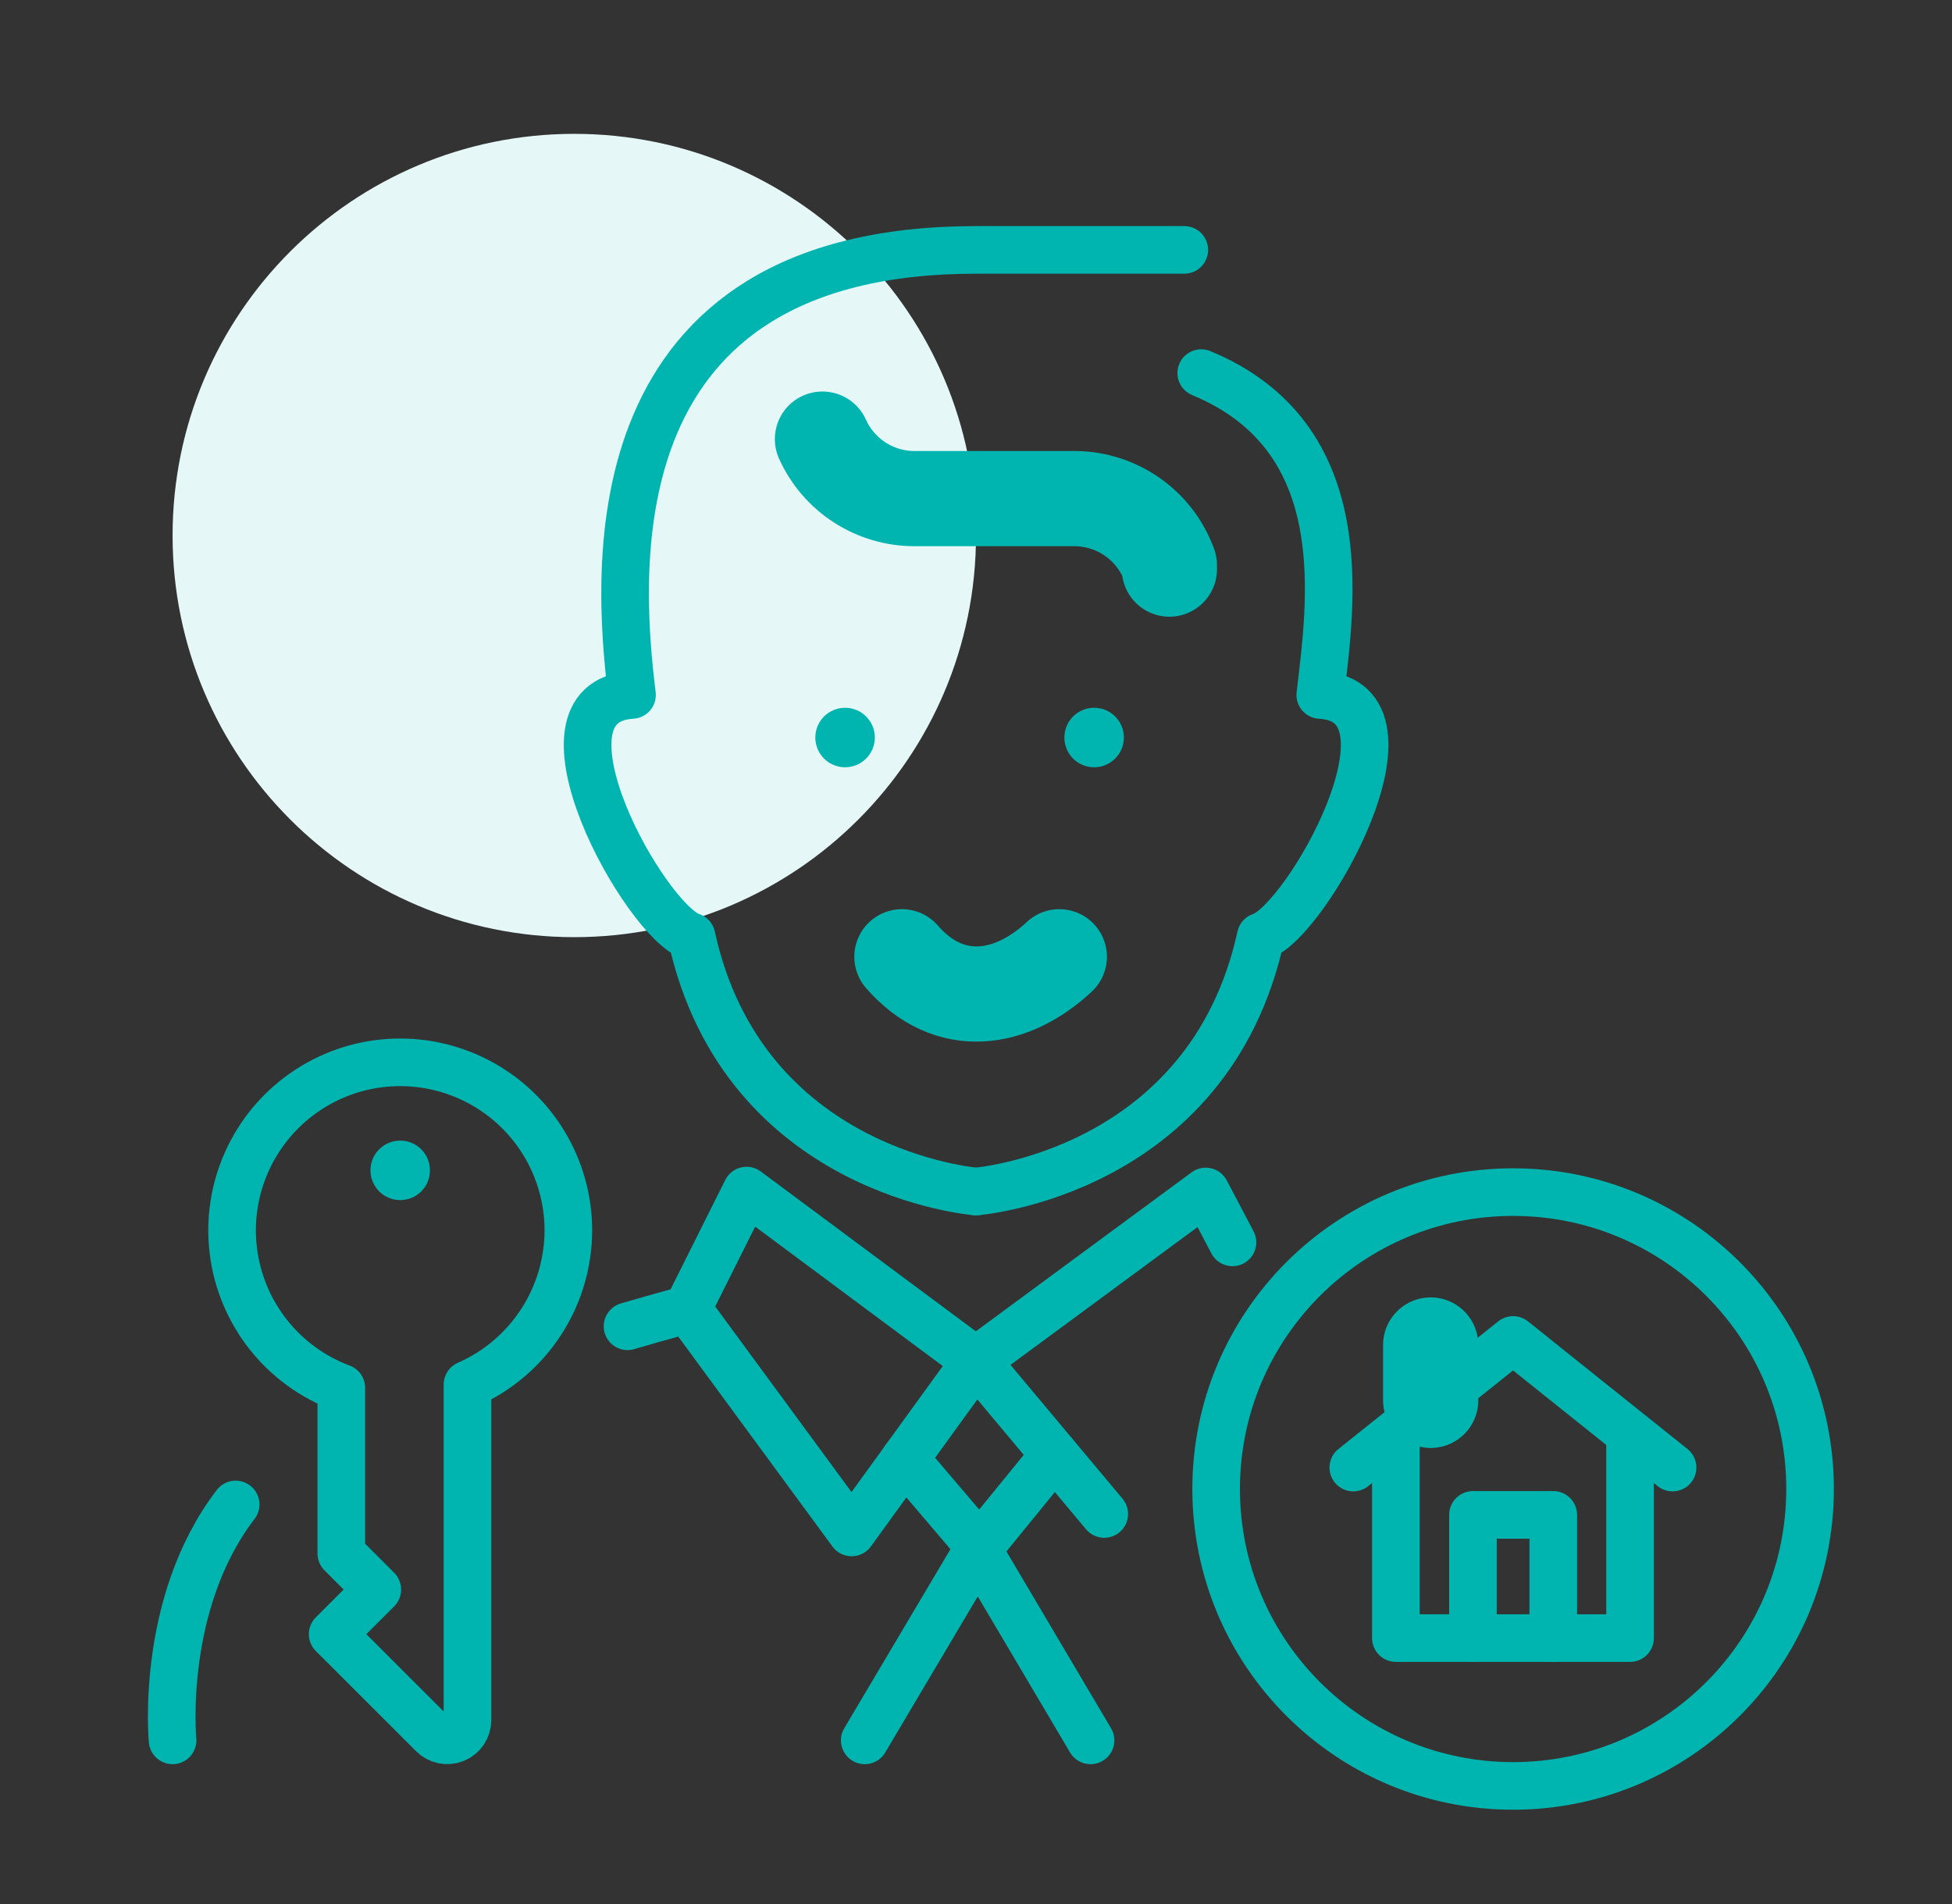 <svg width="41" height="40" viewBox="0 0 41 40" fill="none" xmlns="http://www.w3.org/2000/svg">
<rect x="0" y="0" width="41" height="40" fill="#333333" stroke="none"/>
<path d="M31.781 37.519C35.226 37.519 38.019 34.726 38.019 31.281C38.019 27.836 35.226 25.044 31.781 25.044C28.337 25.044 25.544 27.836 25.544 31.281C25.544 34.726 28.337 37.519 31.781 37.519Z" stroke="#00B5B0" stroke-linecap="round" stroke-linejoin="round"/>
<path d="M28.425 30.831L31.781 28.15L35.131 30.831" stroke="#00B5B0" stroke-linecap="round" stroke-linejoin="round"/>
<path d="M30.938 34.413V31.825H32.625V34.413" stroke="#00B5B0" stroke-linecap="round" stroke-linejoin="round"/>
<path d="M29.319 30.231V34.413H34.238V30.231" stroke="#00B5B0" stroke-linecap="round" stroke-linejoin="round"/>
<path d="M30.05 29.419V28.256" stroke="#00B5B0" stroke-width="2" stroke-linecap="round" stroke-linejoin="round"/>
<path d="M12.062 19.688C16.722 19.688 20.5 15.91 20.5 11.25C20.5 6.59 16.722 2.812 12.062 2.812C7.403 2.812 3.625 6.59 3.625 11.25C3.625 15.91 7.403 19.688 12.062 19.688Z" fill="#E5F8F7"/>
<path d="M20.5 25.031C20.5 25.031 15.613 24.656 14.525 19.675C13.575 19.387 10.956 14.738 13.275 14.6C12.938 11.875 12.512 5.25 20.5 5.25H24.875" stroke="#00B5B0" stroke-linecap="round" stroke-linejoin="round"/>
<path d="M20.5 25.031C20.5 25.031 25.387 24.656 26.481 19.675C27.425 19.387 30.05 14.738 27.731 14.6C27.956 12.662 28.494 9.188 25.231 7.838" stroke="#00B5B0" stroke-linecap="round" stroke-linejoin="round"/>
<path d="M13.181 27.863C13.95 27.637 14.431 27.512 14.431 27.512L15.681 25.012L20.5 28.594" stroke="#00B5B0" stroke-linecap="round" stroke-linejoin="round"/>
<path d="M3.625 36.562C3.625 36.562 3.35 33.694 4.95 31.606" stroke="#00B5B0" stroke-linecap="round" stroke-linejoin="round"/>
<path d="M25.887 26.1L25.325 25.031L20.5 28.587L23.194 31.806" stroke="#00B5B0" stroke-linecap="round" stroke-linejoin="round"/>
<path d="M17.275 9.225C17.443 9.598 17.715 9.915 18.059 10.137C18.402 10.358 18.803 10.476 19.212 10.475H22.587C23.02 10.48 23.441 10.616 23.794 10.866C24.147 11.116 24.415 11.468 24.562 11.875V11.956" stroke="#00B5B0" stroke-width="2" stroke-linecap="round" stroke-linejoin="round"/>
<path d="M20.5 28.587L17.888 32.194L14.45 27.512" stroke="#00B5B0" stroke-linecap="round" stroke-linejoin="round"/>
<path d="M19.006 30.65L20.575 32.494L22.15 30.562" stroke="#00B5B0" stroke-linecap="round" stroke-linejoin="round"/>
<path d="M20.575 32.494L18.163 36.562" stroke="#00B5B0" stroke-linecap="round" stroke-linejoin="round"/>
<path d="M20.5 32.494L22.906 36.562" stroke="#00B5B0" stroke-linecap="round" stroke-linejoin="round"/>
<path d="M11.938 25.85C11.938 25.205 11.761 24.573 11.428 24.021C11.094 23.47 10.616 23.02 10.044 22.721C9.473 22.422 8.831 22.285 8.188 22.324C7.544 22.364 6.924 22.579 6.394 22.947C5.864 23.314 5.445 23.82 5.182 24.408C4.919 24.997 4.822 25.646 4.902 26.286C4.982 26.926 5.235 27.531 5.635 28.037C6.034 28.543 6.565 28.93 7.169 29.156V32.637L7.925 33.394L6.987 34.331L9.094 36.437C9.153 36.497 9.229 36.537 9.311 36.553C9.393 36.57 9.479 36.561 9.556 36.529C9.634 36.497 9.7 36.443 9.747 36.373C9.794 36.303 9.819 36.221 9.819 36.137V29.087C10.448 28.811 10.983 28.358 11.359 27.783C11.735 27.209 11.936 26.537 11.938 25.85Z" stroke="#00B5B0" stroke-linecap="round" stroke-linejoin="round"/>
<circle cx="8.406" cy="24.587" r="0.625" fill="#00B5B0"/>
<circle cx="17.75" cy="15.494" r="0.625" fill="#00B5B0"/>
<circle cx="22.981" cy="15.494" r="0.625" fill="#00B5B0"/>
<path d="M18.944 20.1C19.944 21.25 21.256 21.031 22.25 20.1" stroke="#00B5B0" stroke-width="2" stroke-linecap="round" stroke-linejoin="round"/>
</svg>
